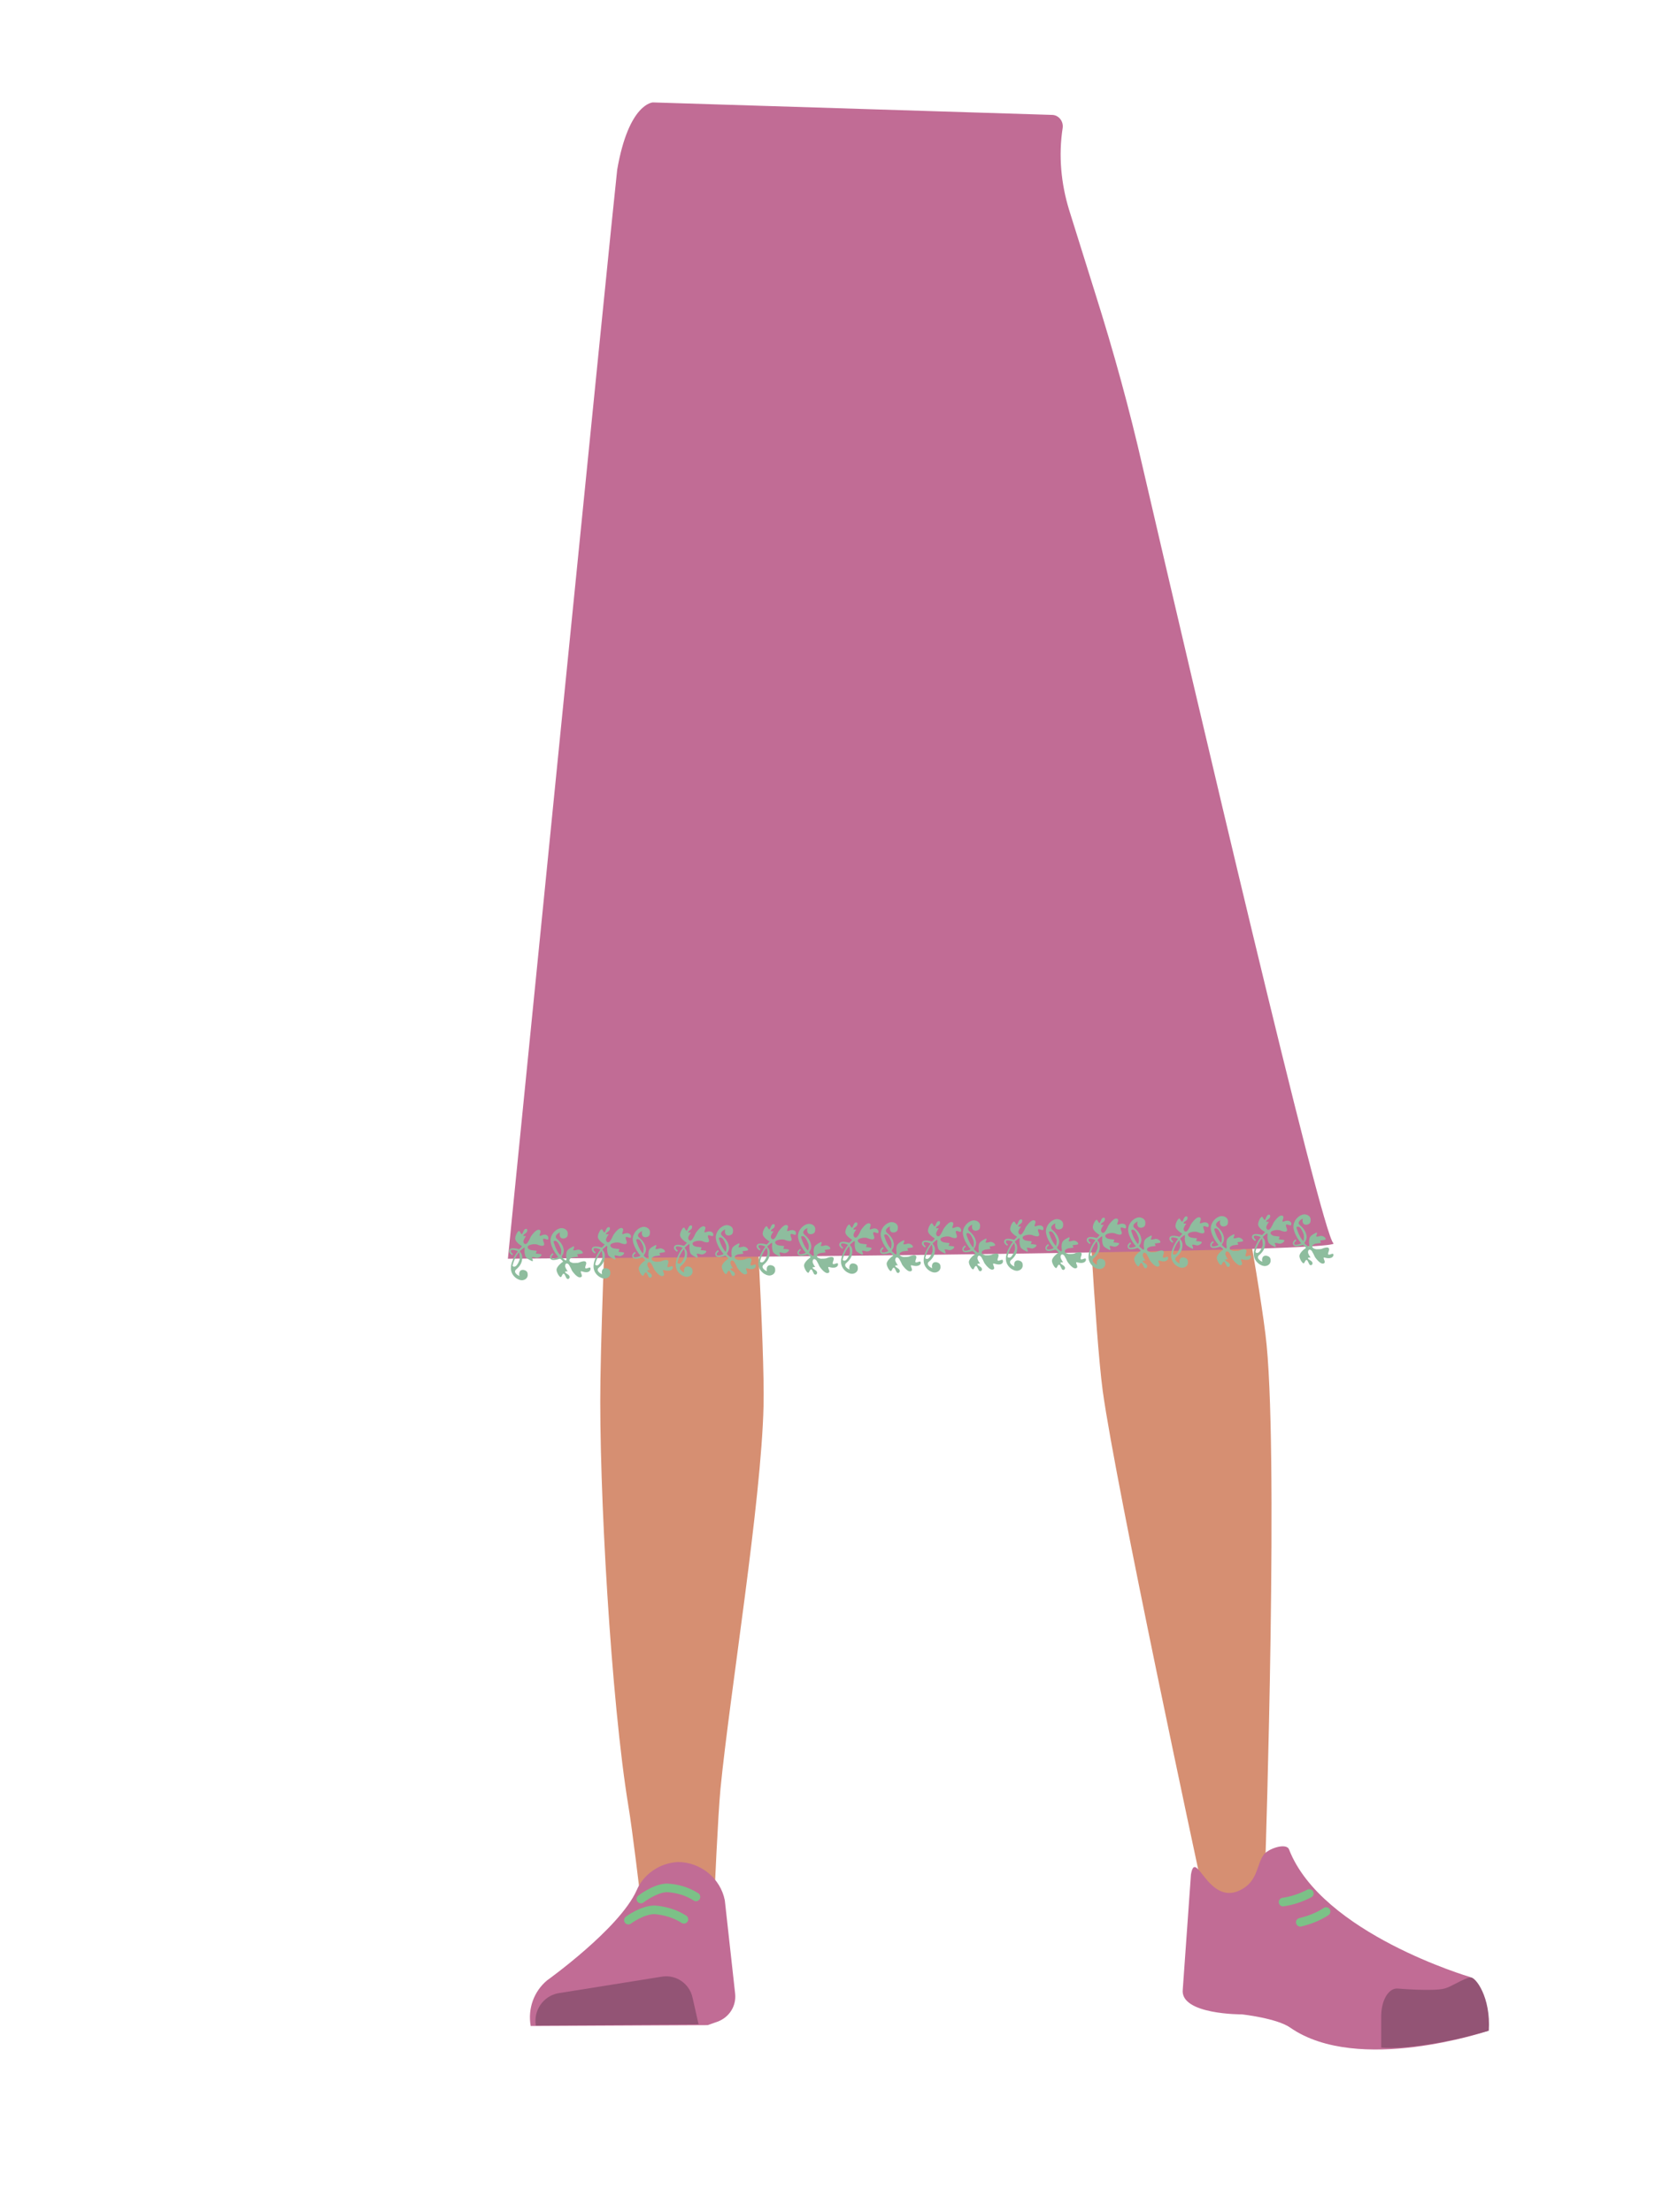 <?xml version="1.0" encoding="utf-8"?>
<!-- Generator: Adobe Illustrator 26.0.3, SVG Export Plug-In . SVG Version: 6.00 Build 0)  -->
<svg version="1.1" id="Calque_1" xmlns="http://www.w3.org/2000/svg" xmlns:xlink="http://www.w3.org/1999/xlink" x="0px" y="0px"
	 viewBox="0 0 388 514" style="enable-background:new 0 0 388 514;" xml:space="preserve">
<style type="text/css">
	.st0{fill:#D4C06D;}
	.st1{fill:#D68F72;}
	.st2{fill:#C16C95;}
	.st3{fill:#935475;}
	.st4{fill:none;stroke:#7CC187;stroke-width:2;stroke-linecap:round;stroke-miterlimit:10;}
	.st5{fill:none;}
	.st6{fill:#8EBD9E;}
</style>
<path class="st0" d="M140.4,273.1c1.2,10.9,8.5,19.2,16.9,19.4l0,0c8.1,0.2,15.1-7.1,16.6-17.4c0,0,8.8-73.4,9-99.7
	c0-6.2-1.6-24.9-1.6-24.9l-3.9-43.4c0,0-2.8-20.5-19.5-23c-19.3-2.9-19.6,10.5-19.6,10.5s-6.2,69-6,90.9
	C132.5,205.5,140.4,273.1,140.4,273.1z"/>
<path class="st0" d="M272.5,266.1c0.5,11-5.4,20.3-13.8,21.7l0,0c-8,1.4-16-4.8-19-14.7c0,0-19.9-71.2-24.1-97.2
	c-1-6.1-2.2-24.9-2.2-24.9l-2.7-43.5c0,0-0.4-20.7,15.8-25.7c18.6-5.8,21,7.4,21,7.4s16.6,67.3,19.7,88.9
	C270,198.1,272.5,266.1,272.5,266.1z"/>
<path class="st1" d="M157.2,255.7c-9.2,0.2-14.6,5.3-16,13.4c0,0-1.5,36.4-1.7,51.7c-0.4,24.6,2.5,74.7,6.5,98.9
	c0.9,5.3,2.8,21.3,2.8,21.3c0.5,4.6,4.4,8.1,9,8l0,0c4.6-0.4,8.1-4.1,8.2-8.7c0,0,0.8-18.5,1.4-24.7c2.2-22.3,9.5-66.6,10-89
	c0.3-13.5-2.3-54.8-2.3-54.8C174.1,258.5,165.1,255.8,157.2,255.7L157.2,255.7z"/>
<path class="st1" d="M268.2,248.8c9.1-1.1,15,3.3,17.3,11.3c0,0,6.6,34.5,8.5,49.9c3.2,24.7,0,122,0,122c-0.1,4.9-0.1,11.4-4.5,11.8
	l0,0c-4.4,0.4-9.7-1.7-10.5-6.5c0,0-19.7-91.6-22.8-114.1c-1.8-13.5-3.9-55.5-3.9-55.5C251.8,254,260.4,250,268.2,248.8L268.2,248.8
	z"/>
<path class="st2" d="M157.5,432.7L157.5,432.7c-4.2,0.2-8,2.8-9.6,6.6l0,0c-4,8.9-20.8,20.9-20.8,20.9c-3.1,2.6-4.5,6.6-3.8,10.6
	l0,0l41.1-0.2l2.3-0.8c2.7-1,4.4-3.6,4.1-6.5l-2.4-21.7C167.4,436.5,162.8,432.7,157.5,432.7z"/>
<path class="st3" d="M124.5,470.7L124.5,470.7c-0.6-3.5,1.7-6.8,5.1-7.5l24.4-3.9c3.2-0.4,6.2,1.7,6.9,4.9l1.4,6.2L124.5,470.7z"/>
<path class="st4" d="M148.9,441.3c0,0,3.2-2.5,6-2.6c2.4,0.1,4.8,0.8,6.8,2.1"/>
<path class="st4" d="M146,446.2c0,0,3.2-2.4,6.1-2.4c2.4,0.2,4.8,0.9,6.8,2.2"/>
<path class="st2" d="M288,439.3c4.3-2,3.9-6,5.6-8.3c1-1.4,5.3-2.9,5.9-1.2c7.6,19.5,42,29.6,42,29.6c3.7,3.2,4.6,7.8,4,12.6l0,0
	c0,0-30,10.1-45.7-0.8c-3.1-2.2-11.2-3.1-11.2-3.1s-14.5,0.1-13.8-5.8l1.9-26.7C277.8,429.2,280.6,442.8,288,439.3z"/>
<path class="st3" d="M345.9,471.9c0.5-7.8-3.1-12.6-4.3-12.4c-1.7,0.3-4.4,2.2-6,2.6c-2.7,0.7-10.8,0-10.8,0
	c-2.1-0.2-3.8,2.5-3.9,6.2v7.5c0,0,5,0.7,16.7-1.8C339.5,473.7,345.9,471.9,345.9,471.9z"/>
<path class="st4" d="M304.2,440c-1.9,1-4,1.7-6.1,2"/>
<path class="st4" d="M308.1,444.2c-1.8,1.2-3.9,2-6,2.5"/>
<path class="st2" d="M151.7,23.8c0,0-5.6,0.1-8.3,15.6c-0.9,7.5-25.4,253.1-25.4,253.1s195.2-1.2,191.8-3.6
	c-2.7-1.9-32.6-129.9-44.3-180.3c-3.1-13.6-6.8-27-11-40.3l-6.1-19.5c-1.9-6.2-2.5-12.7-1.5-19.1v0c0.2-1.6-1-3-2.5-3L151.7,23.8z"
	/>
<g>
	<g>
		<g>
			<g>
				<g>
					
						<rect x="118" y="273.6" transform="matrix(1 -1.876626e-02 1.876626e-02 1 -5.458 2.626)" class="st5" width="38.4" height="37.1"/>
				</g>
				<path class="st6" d="M145,286.7c-1,0.4,0.1-0.8-0.3-1.2c-0.8-0.7-2.2,1.5-2.2,1.5c-0.2,0.4-0.3,0.7-0.5,1
					c-0.2,0.4-0.5,0.7-0.7,0.7c-0.3,0-0.5-0.3-0.5-0.6c0-0.4,0.5-1.1,0.5-1.1c0.4-0.3-0.5-0.1-0.5-0.2c0-0.1,0-0.2,0.1-0.3
					c0.1-0.1,0.6-0.4,0.7-0.6c0.1-0.2,0.2-0.5,0-0.7c-0.2-0.1-0.5,0-0.6,0.2c-0.1,0.1-0.3,0.6-0.4,0.8c-0.1,0.2-0.2,0.2-0.2,0.2
					c-0.1,0-0.4-0.6-0.5-0.7c-0.3-0.3-1,1-1,1.7c0,0.9,1.6,1.8,1.6,1.8c0,0-0.6,0.7-0.7,0.7c0,0-2.1-0.7-2.3,0.3
					c-0.1,0.5,0.3,0.8,0.7,1.1l0.2-0.3c-0.3-0.2-0.5-0.4-0.5-0.7c0-0.6,1.6,0,1.6,0.1c0,0-1.6,2-1.6,3.9c0,1.8,1.7,2.9,2.7,2.8
					c0.8-0.1,1.3-0.7,1.2-1.4c0-0.6-0.4-0.9-1-1c-1.2-0.1-1,1.3-0.9,1.4c0.1,0.1-1.5-0.6-0.9-1.4c0.6-0.5,1.4-1.3,1.5-2.4
					c0.1-0.7,0-1.3-0.4-1.7c0-0.1-0.1-0.1-0.1-0.3c0,0,0.9-0.8,1-0.8c0.1,0,0.1,0.2,0.1,0.4c-0.1,0.4,0,1.2,0.2,1.7
					c0.2,0.5,1.6,1.1,1.6,1.1c0.3-0.2-0.2-0.8-0.1-0.9c0-0.1,0.3-0.1,1,0.1c0.5,0.1,1.3-0.4,1.2-0.8c-0.1-0.1-1.2-0.2-1.3-0.2
					c0-0.1,0.2-0.5,0.2-0.6c0-0.1-1.2-0.1-1.6-0.3c-0.4-0.2-0.5-0.4-0.5-0.6c0-0.3,0.4-0.5,0.9-0.6c0.4-0.1,1-0.1,1.3,0
					c0,0,2.2,1,1.5-0.6c-0.6-1.6,1-0.1,1.1-0.7C146.7,286.8,146,286.3,145,286.7z M139.9,292.5c-0.8,2.1-1.5,1.5-1.6,1.4
					c-0.1,0,0.5-2.2,1.5-3.2C139.8,290.7,140.1,291.9,139.9,292.5z"/>
				<path class="st6" d="M125.8,287.1c-1,0.4,0.1-0.8-0.3-1.2c-0.8-0.7-2.2,1.5-2.2,1.5c-0.2,0.4-0.3,0.7-0.5,1
					c-0.2,0.4-0.5,0.7-0.7,0.7c-0.3,0-0.5-0.3-0.5-0.6c0-0.4,0.5-1.1,0.5-1.1c0.4-0.3-0.5-0.1-0.5-0.2c0-0.1,0-0.2,0.1-0.3
					c0.1-0.1,0.6-0.4,0.7-0.6c0.1-0.2,0.2-0.5,0-0.7c-0.2-0.1-0.5,0-0.6,0.2c-0.1,0.1-0.3,0.6-0.4,0.8c-0.1,0.2-0.2,0.2-0.2,0.2
					c-0.1,0-0.4-0.6-0.5-0.7c-0.3-0.3-1,1-1,1.7c0,0.9,1.6,1.8,1.6,1.8c0,0-0.6,0.7-0.7,0.7c0,0-2.1-0.7-2.3,0.3
					c-0.1,0.5,0.3,0.8,0.7,1.1l0.2-0.3c-0.3-0.2-0.5-0.4-0.5-0.7c0-0.6,1.6,0,1.6,0.1c0,0-1.6,2-1.6,3.9c0,1.8,1.7,2.9,2.7,2.8
					c0.8-0.1,1.3-0.7,1.2-1.4c0-0.6-0.4-0.9-1-1c-1.2-0.1-1,1.3-0.9,1.4c0.1,0.1-1.5-0.6-0.9-1.4c0.6-0.5,1.4-1.3,1.5-2.4
					c0.1-0.7,0-1.3-0.4-1.7c0-0.1-0.1-0.1-0.1-0.3c0,0,0.9-0.8,1-0.8c0.1,0,0.1,0.2,0.1,0.4c-0.1,0.4,0,1.2,0.2,1.7
					c0.2,0.5,1.6,1.1,1.6,1.1c0.3-0.2-0.2-0.8-0.1-0.9c0-0.1,0.3-0.1,1,0.1c0.5,0.1,1.3-0.4,1.2-0.8c-0.1-0.1-1.2-0.2-1.3-0.2
					c0-0.1,0.2-0.5,0.2-0.6c0-0.1-1.2-0.1-1.6-0.3c-0.4-0.2-0.5-0.4-0.5-0.6c0-0.3,0.4-0.5,0.9-0.6c0.4-0.1,1-0.1,1.3,0
					c0,0,2.2,1,1.5-0.6c-0.6-1.6,1-0.1,1.1-0.7C127.5,287.1,126.8,286.6,125.8,287.1z M120.7,292.8c-0.8,2.1-1.5,1.5-1.6,1.4
					c-0.1,0,0.5-2.2,1.5-3.2C120.6,291,120.9,292.2,120.7,292.8z"/>
				<path class="st6" d="M137.2,294.7c-0.1-0.6-1.7,0.9-1.1-0.7c0.6-1.6-1.6-0.6-1.6-0.6c-0.3,0.1-0.9,0.1-1.3,0.1
					c-0.5-0.1-0.9-0.3-0.9-0.6c0-0.3,0.1-0.4,0.5-0.6c0.3-0.2,1.5-0.2,1.5-0.3c0,0-0.2-0.5-0.2-0.5c0-0.1,1.2-0.1,1.3-0.3
					c0.1-0.4-0.7-0.9-1.2-0.8c-0.7,0.2-0.9,0.2-1,0.1c-0.1-0.1,0.4-0.7,0.1-0.9c0,0-1.4,0.6-1.6,1.2c-0.2,0.5-0.2,1.3-0.1,1.7
					c0,0.2,0,0.3-0.1,0.4c-0.1,0.1-1-0.7-1-0.8c0-0.1,0-0.2,0.1-0.3c0.3-0.4,0.5-1.1,0.3-1.7c-0.2-1-1-1.8-1.6-2.3
					c-0.7-0.8,0.9-1.5,0.8-1.4c-0.1,0.2-0.3,1.5,0.9,1.4c0.6-0.1,0.9-0.4,0.9-1c0.1-0.7-0.4-1.3-1.3-1.4c-1-0.1-2.7,1.1-2.7,2.9
					c0.1,1.9,1.8,3.8,1.8,3.8c0,0.1-1.6,0.7-1.6,0.1c0-0.3,0.2-0.5,0.5-0.7l-0.2-0.3c-0.4,0.3-0.7,0.6-0.6,1.1
					c0.2,1,2.2,0.2,2.3,0.2c0.1,0,0.8,0.6,0.7,0.7c0,0-1.5,1-1.5,1.9c0,0.6,0.8,2,1.1,1.6c0.1-0.1,0.3-0.7,0.5-0.7
					c0.1,0,0.2,0,0.3,0.2c0.1,0.2,0.3,0.6,0.4,0.8c0.1,0.2,0.4,0.3,0.6,0.1c0.2-0.2,0.2-0.5,0-0.7c-0.1-0.2-0.7-0.5-0.8-0.6
					c-0.1-0.1-0.1-0.2-0.1-0.3c0-0.1,0.9,0,0.5-0.2c0,0-0.5-0.7-0.5-1.1c0-0.3,0.1-0.6,0.4-0.6c0.2,0,0.5,0.2,0.7,0.7
					c0.2,0.3,0.3,0.6,0.5,1c0,0,1.4,2.1,2.2,1.4c0.4-0.4-0.8-1.6,0.3-1.2C136.6,295.9,137.3,295.4,137.2,294.7z M130.2,291.7
					c-1-1-1.6-3.1-1.6-3.2c0.1-0.1,0.8-0.7,1.6,1.4C130.6,290.5,130.3,291.7,130.2,291.7z"/>
				<path class="st6" d="M156.3,294.4c-0.1-0.6-1.7,0.9-1.1-0.7c0.6-1.6-1.6-0.6-1.6-0.6c-0.3,0.1-0.9,0.1-1.3,0.1
					c-0.5-0.1-0.9-0.3-0.9-0.6c0-0.3,0.1-0.4,0.5-0.6c0.3-0.2,1.5-0.2,1.5-0.3c0,0-0.2-0.5-0.2-0.5c0-0.1,1.2-0.1,1.3-0.3
					c0.1-0.4-0.7-0.9-1.2-0.8c-0.7,0.2-0.9,0.2-1,0.1c-0.1-0.1,0.4-0.7,0.1-0.9c0,0-1.4,0.6-1.6,1.2c-0.2,0.5-0.2,1.3-0.1,1.7
					c0,0.2,0,0.3-0.1,0.4c-0.1,0.1-1-0.7-1-0.8c0-0.1,0-0.2,0.1-0.3c0.3-0.4,0.5-1.1,0.3-1.7c-0.2-1-1-1.8-1.6-2.3
					c-0.7-0.8,0.9-1.5,0.8-1.4c-0.1,0.2-0.3,1.5,0.9,1.4c0.6-0.1,0.9-0.4,0.9-1c0.1-0.7-0.4-1.3-1.3-1.4c-1-0.1-2.7,1.1-2.7,2.9
					c0.1,1.9,1.8,3.8,1.8,3.8c0,0.1-1.6,0.7-1.6,0.1c0-0.3,0.2-0.5,0.5-0.7l-0.2-0.3c-0.4,0.3-0.7,0.6-0.6,1.1
					c0.2,1,2.2,0.2,2.3,0.2c0.1,0,0.8,0.6,0.7,0.7c0,0-1.5,1-1.5,1.9c0,0.6,0.8,2,1.1,1.6c0.1-0.1,0.3-0.7,0.5-0.7
					c0.1,0,0.2,0,0.3,0.2c0.1,0.2,0.3,0.6,0.4,0.8c0.1,0.2,0.4,0.3,0.6,0.1c0.2-0.2,0.2-0.5,0-0.7c-0.1-0.2-0.7-0.5-0.8-0.6
					c-0.1-0.1-0.1-0.2-0.1-0.3c0-0.1,0.9,0,0.5-0.2c0,0-0.5-0.7-0.5-1.1c0-0.3,0.1-0.6,0.4-0.6c0.2,0,0.5,0.2,0.7,0.7
					c0.2,0.3,0.3,0.6,0.5,1c0,0,1.4,2.1,2.2,1.4c0.4-0.4-0.8-1.6,0.3-1.2C155.7,295.5,156.5,295,156.3,294.4z M149.4,291.3
					c-1-1-1.6-3.1-1.6-3.2c0.1-0.1,0.8-0.7,1.6,1.4C149.7,290.1,149.4,291.3,149.4,291.3z"/>
			</g>
			<g>
				<g>
					
						<rect x="156.4" y="272.9" transform="matrix(1 -1.876626e-02 1.876626e-02 1 -5.438 3.345)" class="st5" width="38.4" height="37.1"/>
				</g>
				<path class="st6" d="M183.3,286c-1,0.4,0.1-0.8-0.3-1.2c-0.8-0.7-2.2,1.5-2.2,1.5c-0.2,0.4-0.3,0.7-0.5,1
					c-0.2,0.4-0.5,0.7-0.7,0.7c-0.3,0-0.5-0.3-0.5-0.6c0-0.4,0.5-1.1,0.5-1.1c0.4-0.3-0.5-0.1-0.5-0.2c0-0.1,0-0.2,0.1-0.3
					c0.1-0.1,0.6-0.4,0.7-0.6c0.1-0.2,0.2-0.5,0-0.7c-0.2-0.1-0.5,0-0.6,0.2c-0.1,0.1-0.3,0.6-0.4,0.8c-0.1,0.2-0.2,0.2-0.2,0.2
					c-0.1,0-0.4-0.6-0.5-0.7c-0.3-0.3-1,1-1,1.7c0,0.9,1.6,1.8,1.6,1.8c0,0-0.6,0.7-0.7,0.7c0,0-2.1-0.7-2.3,0.3
					c-0.1,0.5,0.3,0.8,0.7,1.1l0.2-0.3c-0.3-0.2-0.5-0.4-0.5-0.7c0-0.6,1.6,0,1.6,0.1c0,0-1.6,2-1.6,3.9c0,1.8,1.7,2.9,2.7,2.8
					c0.8-0.1,1.3-0.7,1.2-1.4c0-0.6-0.4-0.9-1-1c-1.2-0.1-1,1.3-0.9,1.4c0.1,0.1-1.5-0.6-0.9-1.4c0.6-0.5,1.4-1.3,1.5-2.4
					c0.1-0.7,0-1.3-0.4-1.7c0-0.1-0.1-0.1-0.1-0.3c0,0,0.9-0.8,1-0.8c0.1,0,0.1,0.2,0.1,0.4c-0.1,0.4,0,1.2,0.2,1.7
					c0.2,0.5,1.6,1.1,1.6,1.1c0.3-0.2-0.2-0.8-0.1-0.9c0-0.1,0.3-0.1,1,0.1c0.5,0.1,1.3-0.4,1.2-0.8c-0.1-0.1-1.2-0.2-1.3-0.2
					c0-0.1,0.2-0.5,0.2-0.6c0-0.1-1.2-0.1-1.6-0.3c-0.4-0.2-0.5-0.4-0.5-0.6c0-0.3,0.4-0.5,0.9-0.6c0.4-0.1,1-0.1,1.3,0
					c0,0,2.2,1,1.5-0.6c-0.6-1.6,1-0.1,1.1-0.7C185.1,286,184.3,285.6,183.3,286z M178.2,291.8c-0.8,2.1-1.5,1.5-1.6,1.4
					c-0.1,0,0.5-2.2,1.5-3.2C178.2,290,178.5,291.1,178.2,291.8z"/>
				<path class="st6" d="M164.1,286.3c-1,0.4,0.1-0.8-0.3-1.2c-0.8-0.7-2.2,1.5-2.2,1.5c-0.2,0.4-0.3,0.7-0.5,1
					c-0.2,0.4-0.5,0.7-0.7,0.7c-0.3,0-0.5-0.3-0.5-0.6c0-0.4,0.5-1.1,0.5-1.1c0.4-0.3-0.5-0.1-0.5-0.2c0-0.1,0-0.2,0.1-0.3
					c0.1-0.1,0.6-0.4,0.7-0.6c0.1-0.2,0.2-0.5,0-0.7c-0.2-0.1-0.5,0-0.6,0.2c-0.1,0.1-0.3,0.6-0.4,0.8c-0.1,0.2-0.2,0.2-0.2,0.2
					c-0.1,0-0.4-0.6-0.5-0.7c-0.3-0.3-1,1-1,1.7c0,0.9,1.6,1.8,1.6,1.8c0,0-0.6,0.7-0.7,0.7c0,0-2.1-0.7-2.3,0.3
					c-0.1,0.5,0.3,0.8,0.7,1.1l0.2-0.3c-0.3-0.2-0.5-0.4-0.5-0.7c0-0.6,1.6,0,1.6,0.1c0,0-1.6,2-1.6,3.9c0,1.8,1.7,2.9,2.7,2.8
					c0.8-0.1,1.3-0.7,1.2-1.4c0-0.6-0.4-0.9-1-1c-1.2-0.1-1,1.3-0.9,1.4c0.1,0.1-1.5-0.6-0.9-1.4c0.6-0.5,1.4-1.3,1.5-2.4
					c0.1-0.7,0-1.3-0.4-1.7c0-0.1-0.1-0.1-0.1-0.3c0,0,0.9-0.8,1-0.8c0.1,0,0.1,0.2,0.1,0.4c-0.1,0.4,0,1.2,0.2,1.7
					c0.2,0.5,1.6,1.1,1.6,1.1c0.3-0.2-0.2-0.8-0.1-0.9c0-0.1,0.3-0.1,1,0.1c0.5,0.1,1.3-0.4,1.2-0.8c-0.1-0.1-1.2-0.2-1.3-0.2
					c0-0.1,0.2-0.5,0.2-0.6c0-0.1-1.2-0.1-1.6-0.3c-0.4-0.2-0.5-0.4-0.5-0.6c0-0.3,0.4-0.5,0.9-0.6c0.4-0.1,1-0.1,1.3,0
					c0,0,2.2,1,1.5-0.6c-0.6-1.6,1-0.1,1.1-0.7C165.9,286.4,165.1,285.9,164.1,286.3z M159,292.1c-0.8,2.1-1.5,1.5-1.6,1.4
					c-0.1,0,0.5-2.2,1.5-3.2C159,290.3,159.3,291.5,159,292.1z"/>
				<path class="st6" d="M175.6,294c-0.1-0.6-1.7,0.9-1.1-0.7c0.6-1.6-1.6-0.6-1.6-0.6c-0.3,0.1-0.9,0.1-1.3,0.1
					c-0.5-0.1-0.9-0.3-0.9-0.6c0-0.3,0.1-0.4,0.5-0.6c0.3-0.2,1.5-0.2,1.5-0.3c0,0-0.2-0.5-0.2-0.5c0-0.1,1.2-0.1,1.3-0.3
					c0.1-0.4-0.7-0.9-1.2-0.8c-0.7,0.2-0.9,0.2-1,0.1c-0.1-0.1,0.4-0.7,0.1-0.9c0,0-1.4,0.6-1.6,1.2c-0.2,0.5-0.2,1.3-0.1,1.7
					c0,0.2,0,0.3-0.1,0.4c-0.1,0.1-1-0.7-1-0.8c0-0.1,0-0.2,0.1-0.3c0.3-0.4,0.5-1.1,0.3-1.7c-0.2-1-1-1.8-1.6-2.3
					c-0.7-0.8,0.9-1.5,0.8-1.4c-0.1,0.2-0.3,1.5,0.9,1.4c0.6-0.1,0.9-0.4,0.9-1c0.1-0.7-0.4-1.3-1.3-1.4c-1-0.1-2.7,1.1-2.7,2.9
					c0.1,1.9,1.8,3.8,1.8,3.8c0,0.1-1.6,0.7-1.6,0.1c0-0.3,0.2-0.5,0.5-0.7l-0.2-0.3c-0.4,0.3-0.7,0.6-0.6,1.1
					c0.2,1,2.2,0.2,2.3,0.2c0.1,0,0.8,0.6,0.7,0.7c0,0-1.5,1-1.5,1.9c0,0.6,0.8,2,1.1,1.6c0.1-0.1,0.3-0.7,0.5-0.7
					c0.1,0,0.2,0,0.3,0.2c0.1,0.2,0.3,0.6,0.4,0.8c0.1,0.2,0.4,0.3,0.6,0.1c0.2-0.2,0.2-0.5,0-0.7c-0.1-0.2-0.7-0.5-0.8-0.6
					c-0.1-0.1-0.1-0.2-0.1-0.3c0-0.1,0.9,0,0.5-0.2c0,0-0.5-0.7-0.5-1.1c0-0.3,0.1-0.6,0.4-0.6c0.2,0,0.5,0.2,0.7,0.7
					c0.2,0.3,0.3,0.6,0.5,1c0,0,1.4,2.1,2.2,1.4c0.4-0.4-0.8-1.6,0.3-1.2C175,295.2,175.7,294.6,175.6,294z M168.6,290.9
					c-1-1-1.6-3.1-1.6-3.2c0.1-0.1,0.8-0.7,1.6,1.4C168.9,289.8,168.7,290.9,168.6,290.9z"/>
				<path class="st6" d="M194.7,293.7c-0.1-0.6-1.7,0.9-1.1-0.7c0.6-1.6-1.6-0.6-1.6-0.6c-0.3,0.1-0.9,0.1-1.3,0.1
					c-0.5-0.1-0.9-0.3-0.9-0.6c0-0.3,0.1-0.4,0.5-0.6c0.3-0.2,1.5-0.2,1.5-0.3c0,0-0.2-0.5-0.2-0.5c0-0.1,1.2-0.1,1.3-0.3
					c0.1-0.4-0.7-0.9-1.2-0.8c-0.7,0.2-0.9,0.2-1,0.1c-0.1-0.1,0.4-0.7,0.1-0.9c0,0-1.4,0.6-1.6,1.2c-0.2,0.5-0.2,1.3-0.1,1.7
					c0,0.2,0,0.3-0.1,0.4c-0.1,0.1-1-0.7-1-0.8c0-0.1,0-0.2,0.1-0.3c0.3-0.4,0.5-1.1,0.3-1.7c-0.2-1-1-1.8-1.6-2.3
					c-0.7-0.8,0.9-1.5,0.8-1.4c-0.1,0.2-0.3,1.5,0.9,1.4c0.6-0.1,0.9-0.4,0.9-1c0.1-0.7-0.4-1.3-1.3-1.4c-1-0.1-2.7,1.1-2.7,2.9
					c0.1,1.9,1.8,3.8,1.8,3.8c0,0.1-1.6,0.7-1.6,0.1c0-0.3,0.2-0.5,0.5-0.7l-0.2-0.3c-0.4,0.3-0.7,0.6-0.6,1.1
					c0.2,1,2.2,0.2,2.3,0.2c0.1,0,0.8,0.6,0.7,0.7c0,0-1.5,1-1.5,1.9c0,0.6,0.8,2,1.1,1.6c0.1-0.1,0.3-0.7,0.5-0.7
					c0.1,0,0.2,0,0.3,0.2c0.1,0.2,0.3,0.6,0.4,0.8c0.1,0.2,0.4,0.3,0.6,0.1c0.2-0.2,0.2-0.5,0-0.7c-0.1-0.2-0.7-0.5-0.8-0.6
					c-0.1-0.1-0.1-0.2-0.1-0.3c0-0.1,0.9,0,0.5-0.2c0,0-0.5-0.7-0.5-1.1c0-0.3,0.1-0.6,0.4-0.6c0.2,0,0.5,0.2,0.7,0.7
					c0.2,0.3,0.3,0.6,0.5,1c0,0,1.4,2.1,2.2,1.4c0.4-0.4-0.8-1.6,0.3-1.2C194.1,294.8,194.8,294.3,194.7,293.7z M187.7,290.6
					c-1-1-1.6-3.1-1.6-3.2c0.1-0.1,0.8-0.7,1.6,1.4C188.1,289.4,187.8,290.6,187.7,290.6z"/>
			</g>
			<g>
				<g>
					
						<rect x="194.7" y="272.1" transform="matrix(1 -1.876626e-02 1.876626e-02 1 -5.418 4.065)" class="st5" width="38.4" height="37.1"/>
				</g>
				<path class="st6" d="M221.7,285.3c-1,0.4,0.1-0.8-0.3-1.2c-0.8-0.7-2.2,1.5-2.2,1.5c-0.2,0.4-0.3,0.7-0.5,1
					c-0.2,0.4-0.5,0.7-0.7,0.7c-0.3,0-0.5-0.3-0.5-0.6c0-0.4,0.5-1.1,0.5-1.1c0.4-0.3-0.5-0.1-0.5-0.2c0-0.1,0-0.2,0.1-0.3
					c0.1-0.1,0.6-0.4,0.7-0.6c0.1-0.2,0.2-0.5,0-0.7c-0.2-0.1-0.5,0-0.6,0.2c-0.1,0.1-0.3,0.6-0.4,0.8c-0.1,0.2-0.2,0.2-0.2,0.2
					c-0.1,0-0.4-0.6-0.5-0.7c-0.3-0.3-1,1-1,1.7c0,0.9,1.6,1.8,1.6,1.8c0,0-0.6,0.7-0.7,0.7c0,0-2.1-0.7-2.3,0.3
					c-0.1,0.5,0.3,0.8,0.7,1.1l0.2-0.3c-0.3-0.2-0.5-0.4-0.5-0.7c0-0.6,1.6,0,1.6,0.1c0,0-1.6,2-1.6,3.9c0,1.8,1.7,2.9,2.7,2.8
					c0.8-0.1,1.3-0.7,1.2-1.4c0-0.6-0.4-0.9-1-1c-1.2-0.1-1,1.3-0.9,1.4c0.1,0.1-1.5-0.6-0.9-1.4c0.6-0.5,1.4-1.3,1.5-2.4
					c0.1-0.7,0-1.3-0.4-1.7c0-0.1-0.1-0.1-0.1-0.3c0,0,0.9-0.8,1-0.8c0.1,0,0.1,0.2,0.1,0.4c-0.1,0.4,0,1.2,0.2,1.7
					c0.2,0.5,1.6,1.1,1.6,1.1c0.3-0.2-0.2-0.8-0.1-0.9c0-0.1,0.3-0.1,1,0.1c0.5,0.1,1.3-0.4,1.2-0.8c-0.1-0.1-1.2-0.2-1.3-0.2
					c0-0.1,0.2-0.5,0.2-0.6c0-0.1-1.2-0.1-1.6-0.3c-0.4-0.2-0.5-0.4-0.5-0.6c0-0.3,0.4-0.5,0.9-0.6c0.4-0.1,1-0.1,1.3,0
					c0,0,2.2,1,1.5-0.6c-0.6-1.6,1-0.1,1.1-0.7C223.4,285.3,222.7,284.8,221.7,285.3z M216.6,291c-0.8,2.1-1.5,1.5-1.6,1.4
					c-0.1,0,0.5-2.2,1.5-3.2C216.5,289.2,216.8,290.4,216.6,291z"/>
				<path class="st6" d="M202.5,285.6c-1,0.4,0.1-0.8-0.3-1.2c-0.8-0.7-2.2,1.5-2.2,1.5c-0.2,0.4-0.3,0.7-0.5,1
					c-0.2,0.4-0.5,0.7-0.7,0.7c-0.3,0-0.5-0.3-0.5-0.6c0-0.4,0.5-1.1,0.5-1.1c0.4-0.3-0.5-0.1-0.5-0.2c0-0.1,0-0.2,0.1-0.3
					c0.1-0.1,0.6-0.4,0.7-0.6c0.1-0.2,0.2-0.5,0-0.7c-0.2-0.1-0.5,0-0.6,0.2c-0.1,0.1-0.3,0.6-0.4,0.8c-0.1,0.2-0.2,0.2-0.2,0.2
					c-0.1,0-0.4-0.6-0.5-0.7c-0.3-0.3-1,1-1,1.7c0,0.9,1.6,1.8,1.6,1.8c0,0-0.6,0.7-0.7,0.7c0,0-2.1-0.7-2.3,0.3
					c-0.1,0.5,0.3,0.8,0.7,1.1l0.2-0.3c-0.3-0.2-0.5-0.4-0.5-0.7c0-0.6,1.6,0,1.6,0.1c0,0-1.6,2-1.6,3.9c0,1.8,1.7,2.9,2.7,2.8
					c0.8-0.1,1.3-0.7,1.2-1.4c0-0.6-0.4-0.9-1-1c-1.2-0.1-1,1.3-0.9,1.4c0.1,0.1-1.5-0.6-0.9-1.4c0.6-0.5,1.4-1.3,1.5-2.4
					c0.1-0.7,0-1.3-0.4-1.7c0-0.1-0.1-0.1-0.1-0.3c0,0,0.9-0.8,1-0.8c0.1,0,0.1,0.2,0.1,0.4c-0.1,0.4,0,1.2,0.2,1.7
					c0.2,0.5,1.6,1.1,1.6,1.1c0.3-0.2-0.2-0.8-0.1-0.9c0-0.1,0.3-0.1,1,0.1c0.5,0.1,1.3-0.4,1.2-0.8c-0.1-0.1-1.2-0.2-1.3-0.2
					c0-0.1,0.2-0.5,0.2-0.6c0-0.1-1.2-0.1-1.6-0.3c-0.4-0.2-0.5-0.4-0.5-0.6c0-0.3,0.4-0.5,0.9-0.6c0.4-0.1,1-0.1,1.3,0
					c0,0,2.2,1,1.5-0.6c-0.6-1.6,1-0.1,1.1-0.7C204.2,285.7,203.5,285.2,202.5,285.6z M197.4,291.4c-0.8,2.1-1.5,1.5-1.6,1.4
					c-0.1,0,0.5-2.2,1.5-3.2C197.3,289.6,197.6,290.8,197.4,291.4z"/>
				<path class="st6" d="M213.9,293.3c-0.1-0.6-1.7,0.9-1.1-0.7c0.6-1.6-1.6-0.6-1.6-0.6c-0.3,0.1-0.9,0.1-1.3,0.1
					c-0.5-0.1-0.9-0.3-0.9-0.6c0-0.3,0.1-0.4,0.5-0.6c0.3-0.2,1.5-0.2,1.5-0.3c0,0-0.2-0.5-0.2-0.5c0-0.1,1.2-0.1,1.3-0.3
					c0.1-0.4-0.7-0.9-1.2-0.8c-0.7,0.2-0.9,0.2-1,0.1c-0.1-0.1,0.4-0.7,0.1-0.9c0,0-1.4,0.6-1.6,1.2c-0.2,0.5-0.2,1.3-0.1,1.7
					c0,0.2,0,0.3-0.1,0.4c-0.1,0.1-1-0.7-1-0.8c0-0.1,0-0.2,0.1-0.3c0.3-0.4,0.5-1.1,0.3-1.7c-0.2-1-1-1.8-1.6-2.3
					c-0.7-0.8,0.9-1.5,0.8-1.4c-0.1,0.2-0.3,1.5,0.9,1.4c0.6-0.1,0.9-0.4,0.9-1c0.1-0.7-0.4-1.3-1.3-1.4c-1-0.1-2.7,1.1-2.7,2.9
					c0.1,1.9,1.8,3.8,1.8,3.8c0,0.1-1.6,0.7-1.6,0.1c0-0.3,0.2-0.5,0.5-0.7l-0.2-0.3c-0.4,0.3-0.7,0.6-0.6,1.1
					c0.2,1,2.2,0.2,2.3,0.2c0.1,0,0.8,0.6,0.7,0.7c0,0-1.5,1-1.5,1.9c0,0.6,0.8,2,1.1,1.6c0.1-0.1,0.3-0.7,0.5-0.7
					c0.1,0,0.2,0,0.3,0.2c0.1,0.2,0.3,0.6,0.4,0.8c0.1,0.2,0.4,0.3,0.6,0.1c0.2-0.2,0.2-0.5,0-0.7c-0.1-0.2-0.7-0.5-0.8-0.6
					c-0.1-0.1-0.1-0.2-0.1-0.3c0-0.1,0.9,0,0.5-0.2c0,0-0.5-0.7-0.5-1.1c0-0.3,0.1-0.6,0.4-0.6c0.2,0,0.5,0.2,0.7,0.7
					c0.2,0.3,0.3,0.6,0.5,1c0,0,1.4,2.1,2.2,1.4c0.4-0.4-0.8-1.6,0.3-1.2C213.3,294.4,214.1,293.9,213.9,293.3z M207,290.2
					c-1-1-1.6-3.1-1.6-3.2c0.1-0.1,0.8-0.7,1.6,1.4C207.3,289,207,290.2,207,290.2z"/>
				<path class="st6" d="M233,292.9c-0.1-0.6-1.7,0.9-1.1-0.7c0.6-1.6-1.6-0.6-1.6-0.6c-0.3,0.1-0.9,0.1-1.3,0.1
					c-0.5-0.1-0.9-0.3-0.9-0.6c0-0.3,0.1-0.4,0.5-0.6c0.3-0.2,1.5-0.2,1.5-0.3c0,0-0.2-0.5-0.2-0.5c0-0.1,1.2-0.1,1.3-0.3
					c0.1-0.4-0.7-0.9-1.2-0.8c-0.7,0.2-0.9,0.2-1,0.1c-0.1-0.1,0.4-0.7,0.1-0.9c0,0-1.4,0.6-1.6,1.2c-0.2,0.5-0.2,1.3-0.1,1.7
					c0,0.2,0,0.3-0.1,0.4c-0.1,0.1-1-0.7-1-0.8c0-0.1,0-0.2,0.1-0.3c0.3-0.4,0.5-1.1,0.3-1.7c-0.2-1-1-1.8-1.6-2.3
					c-0.7-0.8,0.9-1.5,0.8-1.4c-0.1,0.2-0.3,1.5,0.9,1.4c0.6-0.1,0.9-0.4,0.9-1c0.1-0.7-0.4-1.3-1.3-1.4c-1-0.1-2.7,1.1-2.7,2.9
					c0.1,1.9,1.8,3.8,1.8,3.8c0,0.1-1.6,0.7-1.6,0.1c0-0.3,0.2-0.5,0.5-0.7l-0.2-0.3c-0.4,0.3-0.7,0.6-0.6,1.1
					c0.2,1,2.2,0.2,2.3,0.2c0.1,0,0.8,0.6,0.7,0.7c0,0-1.5,1-1.5,1.9c0,0.6,0.8,2,1.1,1.6c0.1-0.1,0.3-0.7,0.5-0.7
					c0.1,0,0.2,0,0.3,0.2c0.1,0.2,0.3,0.6,0.4,0.8c0.1,0.2,0.4,0.3,0.6,0.1c0.2-0.2,0.2-0.5,0-0.7c-0.1-0.2-0.7-0.5-0.8-0.6
					c-0.1-0.1-0.1-0.2-0.1-0.3c0-0.1,0.9,0,0.5-0.2c0,0-0.5-0.7-0.5-1.1c0-0.3,0.1-0.6,0.4-0.6c0.2,0,0.5,0.2,0.7,0.7
					c0.2,0.3,0.3,0.6,0.5,1c0,0,1.4,2.1,2.2,1.4c0.4-0.4-0.8-1.6,0.3-1.2C232.5,294.1,233.2,293.6,233,292.9z M226.1,289.9
					c-1-1-1.6-3.1-1.6-3.2c0.1-0.1,0.8-0.7,1.6,1.4C226.4,288.7,226.2,289.9,226.1,289.9z"/>
			</g>
			<g>
				<g>
					
						<rect x="233.1" y="271.4" transform="matrix(1 -1.876585e-02 1.876585e-02 1 -5.397 4.785)" class="st5" width="38.4" height="37.1"/>
				</g>
				<path class="st6" d="M260,284.5c-1,0.4,0.1-0.8-0.3-1.2c-0.8-0.7-2.2,1.5-2.2,1.5c-0.2,0.4-0.3,0.7-0.5,1
					c-0.2,0.4-0.5,0.7-0.7,0.7c-0.3,0-0.5-0.3-0.5-0.6c0-0.4,0.5-1.1,0.5-1.1c0.4-0.3-0.5-0.1-0.5-0.2c0-0.1,0-0.2,0.1-0.3
					c0.1-0.1,0.6-0.4,0.7-0.6c0.1-0.2,0.2-0.5,0-0.7c-0.2-0.1-0.5,0-0.6,0.2c-0.1,0.1-0.3,0.6-0.4,0.8c-0.1,0.2-0.2,0.2-0.2,0.2
					c-0.1,0-0.4-0.6-0.5-0.7c-0.3-0.3-1,1-1,1.7c0,0.9,1.6,1.8,1.6,1.8c0,0-0.6,0.7-0.7,0.7c0,0-2.1-0.7-2.3,0.3
					c-0.1,0.5,0.3,0.8,0.7,1.1l0.2-0.3c-0.3-0.2-0.5-0.4-0.5-0.7c0-0.6,1.6,0,1.6,0.1c0,0-1.6,2-1.6,3.9c0,1.8,1.7,2.9,2.7,2.8
					c0.8-0.1,1.3-0.7,1.2-1.4c0-0.6-0.4-0.9-1-1c-1.2-0.1-1,1.3-0.9,1.4c0.1,0.1-1.5-0.6-0.9-1.4c0.6-0.5,1.4-1.3,1.5-2.4
					c0.1-0.7,0-1.3-0.4-1.7c0-0.1-0.1-0.1-0.1-0.3c0,0,0.9-0.8,1-0.8c0.1,0,0.1,0.2,0.1,0.4c-0.1,0.4,0,1.2,0.2,1.7
					c0.2,0.5,1.6,1.1,1.6,1.1c0.3-0.2-0.2-0.8-0.1-0.9c0-0.1,0.3-0.1,1,0.1c0.5,0.1,1.3-0.4,1.2-0.8c-0.1-0.1-1.2-0.2-1.3-0.2
					c0-0.1,0.2-0.5,0.2-0.6c0-0.1-1.2-0.1-1.6-0.3c-0.4-0.2-0.5-0.4-0.5-0.6c0-0.3,0.4-0.5,0.9-0.6c0.4-0.1,1-0.1,1.3,0
					c0,0,2.2,1,1.5-0.6c-0.6-1.6,1-0.1,1.1-0.7C261.8,284.6,261.1,284.1,260,284.5z M254.9,290.3c-0.8,2.1-1.5,1.5-1.6,1.4
					c-0.1,0,0.5-2.2,1.5-3.2C254.9,288.5,255.2,289.7,254.9,290.3z"/>
				<path class="st6" d="M240.8,284.9c-1,0.4,0.1-0.8-0.3-1.2c-0.8-0.7-2.2,1.5-2.2,1.5c-0.2,0.4-0.3,0.7-0.5,1
					c-0.2,0.4-0.5,0.7-0.7,0.7c-0.3,0-0.5-0.3-0.5-0.6c0-0.4,0.5-1.1,0.5-1.1c0.4-0.3-0.5-0.1-0.5-0.2c0-0.1,0-0.2,0.1-0.3
					c0.1-0.1,0.6-0.4,0.7-0.6c0.1-0.2,0.2-0.5,0-0.7c-0.2-0.1-0.5,0-0.6,0.2c-0.1,0.1-0.3,0.6-0.4,0.8c-0.1,0.2-0.2,0.2-0.2,0.2
					c-0.1,0-0.4-0.6-0.5-0.7c-0.3-0.3-1,1-1,1.7c0,0.9,1.6,1.8,1.6,1.8c0,0-0.6,0.7-0.7,0.7c0,0-2.1-0.7-2.3,0.3
					c-0.1,0.5,0.3,0.8,0.7,1.1l0.2-0.3c-0.3-0.2-0.5-0.4-0.5-0.7c0-0.6,1.6,0,1.6,0.1c0,0-1.6,2-1.6,3.9c0,1.8,1.7,2.9,2.7,2.8
					c0.8-0.1,1.3-0.7,1.2-1.4c0-0.6-0.4-0.9-1-1c-1.2-0.1-1,1.3-0.9,1.4c0.1,0.1-1.5-0.6-0.9-1.4c0.6-0.5,1.4-1.3,1.5-2.4
					c0.1-0.7,0-1.3-0.4-1.7c0-0.1-0.1-0.1-0.1-0.3c0,0,0.9-0.8,1-0.8c0.1,0,0.1,0.2,0.1,0.4c-0.1,0.4,0,1.2,0.2,1.7
					c0.2,0.5,1.6,1.1,1.6,1.1c0.3-0.2-0.2-0.8-0.1-0.9c0-0.1,0.3-0.1,1,0.1c0.5,0.1,1.3-0.4,1.2-0.8c-0.1-0.1-1.2-0.2-1.3-0.2
					c0-0.1,0.2-0.5,0.2-0.6c0-0.1-1.2-0.1-1.6-0.3c-0.4-0.2-0.5-0.4-0.5-0.6c0-0.3,0.4-0.5,0.9-0.6c0.4-0.1,1-0.1,1.3,0
					c0,0,2.2,1,1.5-0.6c-0.6-1.6,1-0.1,1.1-0.7C242.6,285,241.9,284.5,240.8,284.9z M235.7,290.7c-0.8,2.1-1.5,1.5-1.6,1.4
					c-0.1,0,0.5-2.2,1.5-3.2C235.7,288.9,236,290.1,235.7,290.7z"/>
				<path class="st6" d="M252.3,292.6c-0.1-0.6-1.7,0.9-1.1-0.7c0.6-1.6-1.6-0.6-1.6-0.6c-0.3,0.1-0.9,0.1-1.3,0.1
					c-0.5-0.1-0.9-0.3-0.9-0.6c0-0.3,0.1-0.4,0.5-0.6c0.3-0.2,1.5-0.2,1.5-0.3c0,0-0.2-0.5-0.2-0.5c0-0.1,1.2-0.1,1.3-0.3
					c0.1-0.4-0.7-0.9-1.2-0.8c-0.7,0.2-0.9,0.2-1,0.1c-0.1-0.1,0.4-0.7,0.1-0.9c0,0-1.4,0.6-1.6,1.2c-0.2,0.5-0.2,1.3-0.1,1.7
					c0,0.2,0,0.3-0.1,0.4c-0.1,0.1-1-0.7-1-0.8c0-0.1,0-0.2,0.1-0.3c0.3-0.4,0.5-1.1,0.3-1.7c-0.2-1-1-1.8-1.6-2.3
					c-0.7-0.8,0.9-1.5,0.8-1.4c-0.1,0.2-0.3,1.5,0.9,1.4c0.6-0.1,0.9-0.4,0.9-1c0.1-0.7-0.4-1.3-1.3-1.4c-1-0.1-2.7,1.1-2.7,2.9
					c0.1,1.9,1.8,3.8,1.8,3.8c0,0.1-1.6,0.7-1.6,0.1c0-0.3,0.2-0.5,0.5-0.7l-0.2-0.3c-0.4,0.3-0.7,0.6-0.6,1.1
					c0.2,1,2.2,0.2,2.3,0.2c0.1,0,0.8,0.6,0.7,0.7c0,0-1.5,1-1.5,1.9c0,0.6,0.8,2,1.1,1.6c0.1-0.1,0.3-0.7,0.5-0.7
					c0.1,0,0.2,0,0.3,0.2c0.1,0.2,0.3,0.6,0.4,0.8c0.1,0.2,0.4,0.3,0.6,0.1c0.2-0.2,0.2-0.5,0-0.7c-0.1-0.2-0.7-0.5-0.8-0.6
					c-0.1-0.1-0.1-0.2-0.1-0.3c0-0.1,0.9,0,0.5-0.2c0,0-0.5-0.7-0.5-1.1c0-0.3,0.1-0.6,0.4-0.6c0.2,0,0.5,0.2,0.7,0.7
					c0.2,0.3,0.3,0.6,0.5,1c0,0,1.4,2.1,2.2,1.4c0.4-0.4-0.8-1.6,0.3-1.2C251.7,293.7,252.4,293.2,252.3,292.6z M245.3,289.5
					c-1-1-1.6-3.1-1.6-3.2c0.1-0.1,0.8-0.7,1.6,1.4C245.7,288.3,245.4,289.5,245.3,289.5z"/>
				<path class="st6" d="M271.4,292.2c-0.1-0.6-1.7,0.9-1.1-0.7c0.6-1.6-1.6-0.6-1.6-0.6c-0.3,0.1-0.9,0.1-1.3,0.1
					c-0.5-0.1-0.9-0.3-0.9-0.6c0-0.3,0.1-0.4,0.5-0.6c0.3-0.2,1.5-0.2,1.5-0.3c0,0-0.2-0.5-0.2-0.5c0-0.1,1.2-0.1,1.3-0.3
					c0.1-0.4-0.7-0.9-1.2-0.8c-0.7,0.2-0.9,0.2-1,0.1c-0.1-0.1,0.4-0.7,0.1-0.9c0,0-1.4,0.6-1.6,1.2c-0.2,0.5-0.2,1.3-0.1,1.7
					c0,0.2,0,0.3-0.1,0.4c-0.1,0.1-1-0.7-1-0.8c0-0.1,0-0.2,0.1-0.3c0.3-0.4,0.5-1.1,0.3-1.7c-0.2-1-1-1.8-1.6-2.3
					c-0.7-0.8,0.9-1.5,0.8-1.4c-0.1,0.2-0.3,1.5,0.9,1.4c0.6-0.1,0.9-0.4,0.9-1c0.1-0.7-0.4-1.3-1.3-1.4c-1-0.1-2.7,1.1-2.7,2.9
					c0.1,1.9,1.8,3.8,1.8,3.8c0,0.1-1.6,0.7-1.6,0.1c0-0.3,0.2-0.5,0.5-0.7l-0.2-0.3c-0.4,0.3-0.7,0.6-0.6,1.1
					c0.2,1,2.2,0.2,2.3,0.2c0.1,0,0.8,0.6,0.7,0.7c0,0-1.5,1-1.5,1.9c0,0.6,0.8,2,1.1,1.6c0.1-0.1,0.3-0.7,0.5-0.7
					c0.1,0,0.2,0,0.3,0.2c0.1,0.2,0.3,0.6,0.4,0.8c0.1,0.2,0.4,0.3,0.6,0.1c0.2-0.2,0.2-0.5,0-0.7c-0.1-0.2-0.7-0.5-0.8-0.6
					c-0.1-0.1-0.1-0.2-0.1-0.3c0-0.1,0.9,0,0.5-0.2c0,0-0.5-0.7-0.5-1.1c0-0.3,0.1-0.6,0.4-0.6c0.2,0,0.5,0.2,0.7,0.7
					c0.2,0.3,0.3,0.6,0.5,1c0,0,1.4,2.1,2.2,1.4c0.4-0.4-0.8-1.6,0.3-1.2C270.8,293.4,271.5,292.8,271.4,292.2z M264.4,289.1
					c-1-1-1.6-3.1-1.6-3.2c0.1-0.1,0.8-0.7,1.6,1.4C264.8,288,264.5,289.1,264.4,289.1z"/>
			</g>
			<g>
				<g>
					
						<rect x="271.4" y="270.7" transform="matrix(1 -1.876667e-02 1.876667e-02 1 -5.377 5.505)" class="st5" width="38.4" height="37.1"/>
				</g>
				<path class="st6" d="M298.4,283.8c-1,0.4,0.1-0.8-0.3-1.2c-0.8-0.7-2.2,1.5-2.2,1.5c-0.2,0.4-0.3,0.7-0.5,1
					c-0.2,0.4-0.5,0.7-0.7,0.7c-0.3,0-0.5-0.3-0.5-0.6c0-0.4,0.5-1.1,0.5-1.1c0.4-0.3-0.5-0.1-0.5-0.2c0-0.1,0-0.2,0.1-0.3
					c0.1-0.1,0.6-0.4,0.7-0.6c0.1-0.2,0.2-0.5,0-0.7c-0.2-0.1-0.5,0-0.6,0.2c-0.1,0.1-0.3,0.6-0.4,0.8c-0.1,0.2-0.2,0.2-0.2,0.2
					c-0.1,0-0.4-0.6-0.5-0.7c-0.3-0.3-1,1-1,1.7c0,0.9,1.6,1.8,1.6,1.8c0,0-0.6,0.7-0.7,0.7c0,0-2.1-0.7-2.3,0.3
					c-0.1,0.5,0.3,0.8,0.7,1.1l0.2-0.3c-0.3-0.2-0.5-0.4-0.5-0.7c0-0.6,1.6,0,1.6,0.1c0,0-1.6,2-1.6,3.9c0,1.8,1.7,2.9,2.7,2.8
					c0.8-0.1,1.3-0.7,1.2-1.4c0-0.6-0.4-0.9-1-1c-1.2-0.1-1,1.3-0.9,1.4c0.1,0.1-1.5-0.6-0.9-1.4c0.6-0.5,1.4-1.3,1.5-2.4
					c0.1-0.7,0-1.3-0.4-1.7c0-0.1-0.1-0.1-0.1-0.3c0,0,0.9-0.8,1-0.8c0.1,0,0.1,0.2,0.1,0.4c-0.1,0.4,0,1.2,0.2,1.7
					c0.2,0.5,1.6,1.1,1.6,1.1c0.3-0.2-0.2-0.8-0.1-0.9c0-0.1,0.3-0.1,1,0.1c0.5,0.1,1.3-0.4,1.2-0.8c-0.1-0.1-1.2-0.2-1.3-0.2
					c0-0.1,0.2-0.5,0.2-0.6c0-0.1-1.2-0.1-1.6-0.3c-0.4-0.2-0.5-0.4-0.5-0.6c0-0.3,0.4-0.5,0.9-0.6c0.4-0.1,1-0.1,1.3,0
					c0,0,2.2,1,1.5-0.6c-0.6-1.6,1-0.1,1.1-0.7C300.2,283.9,299.4,283.4,298.4,283.8z M293.3,289.6c-0.8,2.1-1.5,1.5-1.6,1.4
					c-0.1,0,0.5-2.2,1.5-3.2C293.2,287.8,293.5,289,293.3,289.6z"/>
				<path class="st6" d="M279.2,284.2c-1,0.4,0.1-0.8-0.3-1.2c-0.8-0.7-2.2,1.5-2.2,1.5c-0.2,0.4-0.3,0.7-0.5,1
					c-0.2,0.4-0.5,0.7-0.7,0.7c-0.3,0-0.5-0.3-0.5-0.6c0-0.4,0.5-1.1,0.5-1.1c0.4-0.3-0.5-0.1-0.5-0.2c0-0.1,0-0.2,0.1-0.3
					c0.1-0.1,0.6-0.4,0.7-0.6c0.1-0.2,0.2-0.5,0-0.7c-0.2-0.1-0.5,0-0.6,0.2c-0.1,0.1-0.3,0.6-0.4,0.8c-0.1,0.2-0.2,0.2-0.2,0.2
					c-0.1,0-0.4-0.6-0.5-0.7c-0.3-0.3-1,1-1,1.7c0,0.9,1.6,1.8,1.6,1.8c0,0-0.6,0.7-0.7,0.7c0,0-2.1-0.7-2.3,0.3
					c-0.1,0.5,0.3,0.8,0.7,1.1l0.2-0.3c-0.3-0.2-0.5-0.4-0.5-0.7c0-0.6,1.6,0,1.6,0.1c0,0-1.6,2-1.6,3.9c0,1.8,1.7,2.9,2.7,2.8
					c0.8-0.1,1.3-0.7,1.2-1.4c0-0.6-0.4-0.9-1-1c-1.2-0.1-1,1.3-0.9,1.4c0.1,0.1-1.5-0.6-0.9-1.4c0.6-0.5,1.4-1.3,1.5-2.4
					c0.1-0.7,0-1.3-0.4-1.7c0-0.1-0.1-0.1-0.1-0.3c0,0,0.9-0.8,1-0.8c0.1,0,0.1,0.2,0.1,0.4c-0.1,0.4,0,1.2,0.2,1.7
					c0.2,0.5,1.6,1.1,1.6,1.1c0.3-0.2-0.2-0.8-0.1-0.9c0-0.1,0.3-0.1,1,0.1c0.5,0.1,1.3-0.4,1.2-0.8c-0.1-0.1-1.2-0.2-1.3-0.2
					c0-0.1,0.2-0.5,0.2-0.6c0-0.1-1.2-0.1-1.6-0.3c-0.4-0.2-0.5-0.4-0.5-0.6c0-0.3,0.4-0.5,0.9-0.6c0.4-0.1,1-0.1,1.3,0
					c0,0,2.2,1,1.5-0.6c-0.6-1.6,1-0.1,1.1-0.7C281,284.2,280.2,283.8,279.2,284.2z M274.1,290c-0.8,2.1-1.5,1.5-1.6,1.4
					c-0.1,0,0.5-2.2,1.5-3.2C274,288.2,274.3,289.3,274.1,290z"/>
				<path class="st6" d="M290.6,291.9c-0.1-0.6-1.7,0.9-1.1-0.7c0.6-1.6-1.6-0.6-1.6-0.6c-0.3,0.1-0.9,0.1-1.3,0.1
					c-0.5-0.1-0.9-0.3-0.9-0.6c0-0.3,0.1-0.4,0.5-0.6c0.3-0.2,1.5-0.2,1.5-0.3c0,0-0.2-0.5-0.2-0.5c0-0.1,1.2-0.1,1.3-0.3
					c0.1-0.4-0.7-0.9-1.2-0.8c-0.7,0.2-0.9,0.2-1,0.1c-0.1-0.1,0.4-0.7,0.1-0.9c0,0-1.4,0.6-1.6,1.2c-0.2,0.5-0.2,1.3-0.1,1.7
					c0,0.2,0,0.3-0.1,0.4c-0.1,0.1-1-0.7-1-0.8c0-0.1,0-0.2,0.1-0.3c0.3-0.4,0.5-1.1,0.3-1.7c-0.2-1-1-1.8-1.6-2.3
					c-0.7-0.8,0.9-1.5,0.8-1.4c-0.1,0.2-0.3,1.5,0.9,1.4c0.6-0.1,0.9-0.4,0.9-1c0.1-0.7-0.4-1.3-1.3-1.4c-1-0.1-2.7,1.1-2.7,2.9
					c0.1,1.9,1.8,3.8,1.8,3.8c0,0.1-1.6,0.7-1.6,0.1c0-0.3,0.2-0.5,0.5-0.7l-0.2-0.3c-0.4,0.3-0.7,0.6-0.6,1.1
					c0.2,1,2.2,0.2,2.3,0.2c0.1,0,0.8,0.6,0.7,0.7c0,0-1.5,1-1.5,1.9c0,0.6,0.8,2,1.1,1.6c0.1-0.1,0.3-0.7,0.5-0.7
					c0.1,0,0.2,0,0.3,0.2c0.1,0.2,0.3,0.6,0.4,0.8c0.1,0.2,0.4,0.3,0.6,0.1c0.2-0.2,0.2-0.5,0-0.7c-0.1-0.2-0.7-0.5-0.8-0.6
					c-0.1-0.1-0.1-0.2-0.1-0.3c0-0.1,0.9,0,0.5-0.2c0,0-0.5-0.7-0.5-1.1c0-0.3,0.1-0.6,0.4-0.6c0.2,0,0.5,0.2,0.7,0.7
					c0.2,0.3,0.3,0.6,0.5,1c0,0,1.4,2.1,2.2,1.4c0.4-0.4-0.8-1.6,0.3-1.2C290.1,293,290.8,292.5,290.6,291.9z M283.7,288.8
					c-1-1-1.6-3.1-1.6-3.2c0.1-0.1,0.8-0.7,1.6,1.4C284,287.6,283.8,288.8,283.7,288.8z"/>
				<path class="st6" d="M309.8,291.5c-0.1-0.6-1.7,0.9-1.1-0.7c0.6-1.6-1.6-0.6-1.6-0.6c-0.3,0.1-0.9,0.1-1.3,0.1
					c-0.5-0.1-0.9-0.3-0.9-0.6c0-0.3,0.1-0.4,0.5-0.6c0.3-0.2,1.5-0.2,1.5-0.3c0,0-0.2-0.5-0.2-0.5c0-0.1,1.2-0.1,1.3-0.3
					c0.1-0.4-0.7-0.9-1.2-0.8c-0.7,0.2-0.9,0.2-1,0.1c-0.1-0.1,0.4-0.7,0.1-0.9c0,0-1.4,0.6-1.6,1.2c-0.2,0.5-0.2,1.3-0.1,1.7
					c0,0.2,0,0.3-0.1,0.4c-0.1,0.1-1-0.7-1-0.8c0-0.1,0-0.2,0.1-0.3c0.3-0.4,0.5-1.1,0.3-1.7c-0.2-1-1-1.8-1.6-2.3
					c-0.7-0.8,0.9-1.5,0.8-1.4c-0.1,0.2-0.3,1.5,0.9,1.4c0.6-0.1,0.9-0.4,0.9-1c0.1-0.7-0.4-1.3-1.3-1.4c-1-0.1-2.7,1.1-2.7,2.9
					c0.1,1.9,1.8,3.8,1.8,3.8c0,0.1-1.6,0.7-1.6,0.1c0-0.3,0.2-0.5,0.5-0.7l-0.2-0.3c-0.4,0.3-0.7,0.6-0.6,1.1
					c0.2,1,2.2,0.2,2.3,0.2c0.1,0,0.8,0.6,0.7,0.7c0,0-1.5,1-1.5,1.9c0,0.6,0.8,2,1.1,1.6c0.1-0.1,0.3-0.7,0.5-0.7
					c0.1,0,0.2,0,0.3,0.2c0.1,0.2,0.3,0.6,0.4,0.8c0.1,0.2,0.4,0.3,0.6,0.1c0.2-0.2,0.2-0.5,0-0.7c-0.1-0.2-0.7-0.5-0.8-0.6
					c-0.1-0.1-0.1-0.2-0.1-0.3c0-0.1,0.9,0,0.5-0.2c0,0-0.5-0.7-0.5-1.1c0-0.3,0.1-0.6,0.4-0.6c0.2,0,0.5,0.2,0.7,0.7
					c0.2,0.3,0.3,0.6,0.5,1c0,0,1.4,2.1,2.2,1.4c0.4-0.4-0.8-1.6,0.3-1.2C309.2,292.6,309.9,292.1,309.8,291.5z M302.8,288.4
					c-1-1-1.6-3.1-1.6-3.2c0.1-0.1,0.8-0.7,1.6,1.4C303.1,287.2,302.9,288.4,302.8,288.4z"/>
			</g>
		</g>
	</g>
</g>
</svg>
